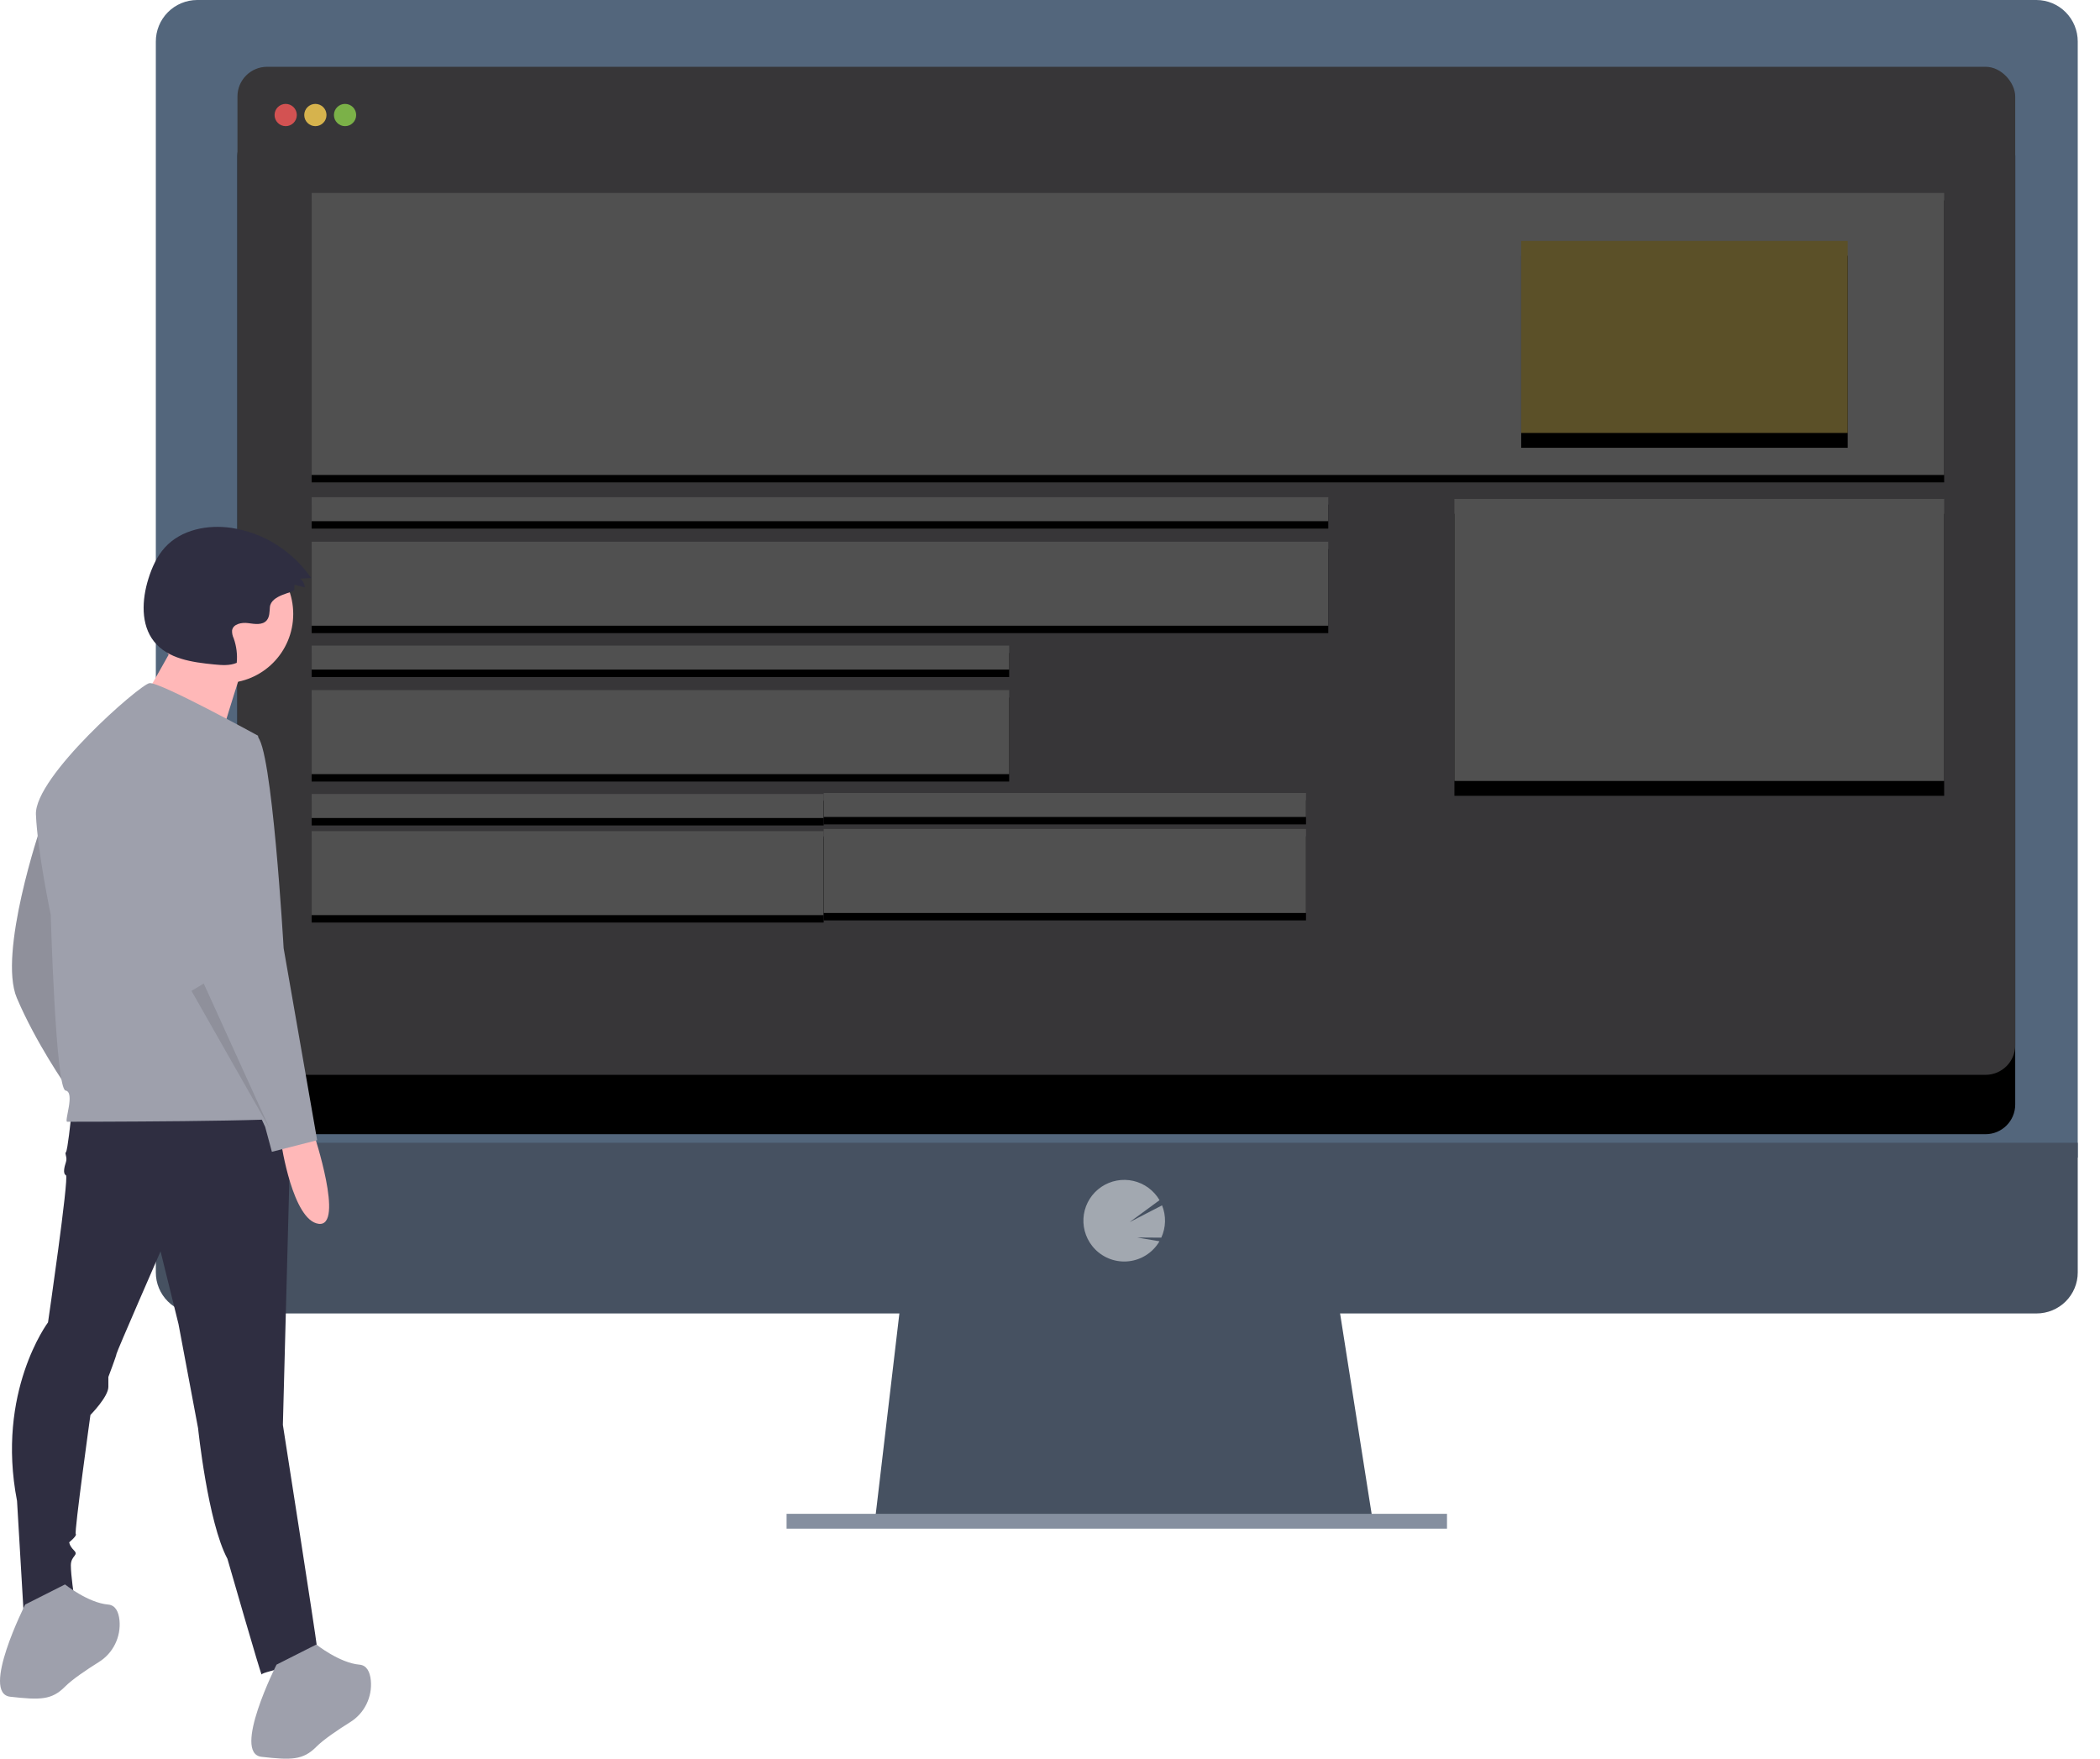 <svg xmlns="http://www.w3.org/2000/svg" xmlns:xlink="http://www.w3.org/1999/xlink" width="283" height="237" viewBox="0 0 283 237">
    <defs>
        <filter id="f3t33yby2a" width="117.1%" height="130.2%" x="-8.6%" y="-9.2%" filterUnits="objectBoundingBox">
            <feMorphology in="SourceAlpha" operator="dilate" radius=".5" result="shadowSpreadOuter1"/>
            <feOffset dy="8" in="shadowSpreadOuter1" result="shadowOffsetOuter1"/>
            <feGaussianBlur in="shadowOffsetOuter1" result="shadowBlurOuter1" stdDeviation="5"/>
            <feColorMatrix in="shadowBlurOuter1" values="0 0 0 0 0 0 0 0 0 0 0 0 0 0 0 0 0 0 0.14 0"/>
        </filter>
        <filter id="uuxobqh8kc" width="101.8%" height="110.5%" x="-.9%" y="-2.6%" filterUnits="objectBoundingBox">
            <feOffset dy="1" in="SourceAlpha" result="shadowOffsetOuter1"/>
            <feGaussianBlur in="shadowOffsetOuter1" result="shadowBlurOuter1" stdDeviation=".5"/>
            <feColorMatrix in="shadowBlurOuter1" values="0 0 0 0 0 0 0 0 0 0 0 0 0 0 0 0 0 0 0.14 0"/>
        </filter>
        <filter id="m6r18exize" width="112.1%" height="121.1%" x="-6.1%" y="-5.3%" filterUnits="objectBoundingBox">
            <feOffset dy="2" in="SourceAlpha" result="shadowOffsetOuter1"/>
            <feGaussianBlur in="shadowOffsetOuter1" result="shadowBlurOuter1" stdDeviation="1"/>
            <feColorMatrix in="shadowBlurOuter1" values="0 0 0 0 0 0 0 0 0 0 0 0 0 0 0 0 0 0 0.14 0"/>
        </filter>
        <filter id="xpu3013q7g" width="118.2%" height="130.9%" x="-9.1%" y="-7.7%" filterUnits="objectBoundingBox">
            <feOffset dy="2" in="SourceAlpha" result="shadowOffsetOuter1"/>
            <feGaussianBlur in="shadowOffsetOuter1" result="shadowBlurOuter1" stdDeviation="1"/>
            <feColorMatrix in="shadowBlurOuter1" values="0 0 0 0 0 0 0 0 0 0 0 0 0 0 0 0 0 0 0.14 0"/>
        </filter>
        <filter id="9k2aa629ai" width="102.9%" height="223.7%" x="-1.5%" y="-30.9%" filterUnits="objectBoundingBox">
            <feOffset dy="1" in="SourceAlpha" result="shadowOffsetOuter1"/>
            <feGaussianBlur in="shadowOffsetOuter1" result="shadowBlurOuter1" stdDeviation=".5"/>
            <feColorMatrix in="shadowBlurOuter1" values="0 0 0 0 0 0 0 0 0 0 0 0 0 0 0 0 0 0 0.14 0"/>
        </filter>
        <filter id="duhy5bruek" width="104.3%" height="223.7%" x="-2.1%" y="-30.9%" filterUnits="objectBoundingBox">
            <feOffset dy="1" in="SourceAlpha" result="shadowOffsetOuter1"/>
            <feGaussianBlur in="shadowOffsetOuter1" result="shadowBlurOuter1" stdDeviation=".5"/>
            <feColorMatrix in="shadowBlurOuter1" values="0 0 0 0 0 0 0 0 0 0 0 0 0 0 0 0 0 0 0.14 0"/>
        </filter>
        <filter id="99lkl79rjm" width="105.8%" height="223.7%" x="-2.9%" y="-30.9%" filterUnits="objectBoundingBox">
            <feOffset dy="1" in="SourceAlpha" result="shadowOffsetOuter1"/>
            <feGaussianBlur in="shadowOffsetOuter1" result="shadowBlurOuter1" stdDeviation=".5"/>
            <feColorMatrix in="shadowBlurOuter1" values="0 0 0 0 0 0 0 0 0 0 0 0 0 0 0 0 0 0 0.14 0"/>
        </filter>
        <filter id="1fj45ggzgo" width="106.2%" height="223.7%" x="-3.1%" y="-30.9%" filterUnits="objectBoundingBox">
            <feOffset dy="1" in="SourceAlpha" result="shadowOffsetOuter1"/>
            <feGaussianBlur in="shadowOffsetOuter1" result="shadowBlurOuter1" stdDeviation=".5"/>
            <feColorMatrix in="shadowBlurOuter1" values="0 0 0 0 0 0 0 0 0 0 0 0 0 0 0 0 0 0 0.14 0"/>
        </filter>
        <filter id="2r2lwfqj5q" width="102.9%" height="135.3%" x="-1.5%" y="-8.8%" filterUnits="objectBoundingBox">
            <feOffset dy="1" in="SourceAlpha" result="shadowOffsetOuter1"/>
            <feGaussianBlur in="shadowOffsetOuter1" result="shadowBlurOuter1" stdDeviation=".5"/>
            <feColorMatrix in="shadowBlurOuter1" values="0 0 0 0 0 0 0 0 0 0 0 0 0 0 0 0 0 0 0.14 0"/>
        </filter>
        <filter id="s179hhgles" width="104.3%" height="135.3%" x="-2.1%" y="-8.8%" filterUnits="objectBoundingBox">
            <feOffset dy="1" in="SourceAlpha" result="shadowOffsetOuter1"/>
            <feGaussianBlur in="shadowOffsetOuter1" result="shadowBlurOuter1" stdDeviation=".5"/>
            <feColorMatrix in="shadowBlurOuter1" values="0 0 0 0 0 0 0 0 0 0 0 0 0 0 0 0 0 0 0.14 0"/>
        </filter>
        <filter id="3betgoffxu" width="105.8%" height="135.3%" x="-2.9%" y="-8.8%" filterUnits="objectBoundingBox">
            <feOffset dy="1" in="SourceAlpha" result="shadowOffsetOuter1"/>
            <feGaussianBlur in="shadowOffsetOuter1" result="shadowBlurOuter1" stdDeviation=".5"/>
            <feColorMatrix in="shadowBlurOuter1" values="0 0 0 0 0 0 0 0 0 0 0 0 0 0 0 0 0 0 0.14 0"/>
        </filter>
        <filter id="hx5wmsl6pw" width="106.2%" height="135.3%" x="-3.1%" y="-8.8%" filterUnits="objectBoundingBox">
            <feOffset dy="1" in="SourceAlpha" result="shadowOffsetOuter1"/>
            <feGaussianBlur in="shadowOffsetOuter1" result="shadowBlurOuter1" stdDeviation=".5"/>
            <feColorMatrix in="shadowBlurOuter1" values="0 0 0 0 0 0 0 0 0 0 0 0 0 0 0 0 0 0 0.14 0"/>
        </filter>
        <path id="577a4wpvod" d="M21 26H241V64.004H21z"/>
        <path id="xz35ofq1sf" d="M175 67.238H241V105.242H175z"/>
        <path id="f05j8z8v1h" d="M184 32.469H228V58.344H184z"/>
        <path id="9tsgtwtzij" d="M21 67H158V70.234H21z"/>
        <path id="wwv03t6jnl" d="M21 87H115V90.234H21z"/>
        <path id="esovlo070n" d="M21 107H90V110.234H21z"/>
        <path id="g267jlp7xp" d="M90 106.859H155V110.093H90z"/>
        <path id="d01hsq1sor" d="M21 73H158V84.32H21z"/>
        <path id="9nm9p5d1tt" d="M21 93H115V104.32H21z"/>
        <path id="jqpx1y1btv" d="M21 112H90V123.32H21z"/>
        <path id="df0hrpev9x" d="M90 111.711H155V123.031H90z"/>
        <rect id="igi68g93eb" width="239.575" height="135.844" x="0" y="0" rx="4"/>
    </defs>
    <g fill="none" fill-rule="evenodd">
        <g>
            <g>
                <g>
                    <path fill="#465161" fill-rule="nonzero" d="M164 205L97 204.165 97.199 202.499 100.437 175 159.277 175 163.604 202.499 163.936 204.584z" transform="translate(-692 -301) translate(692 301) translate(21)"/>
                    <path fill="#858F9F" fill-rule="nonzero" d="M174 204L85 204 85 206 174 206z" transform="translate(-692 -301) translate(692 301) translate(21)"/>
                    <path fill="#53667C" fill-rule="nonzero" d="M259 5.606c.004-1.48-.578-2.903-1.619-3.954C256.34.602 254.923.007 253.443 0H5.556c-.733.003-1.458.151-2.134.435-.676.284-1.29.699-1.805 1.22C1.1 2.176.692 2.795.415 3.473.138 4.153-.003 4.88 0 5.613V156h259V5.606z" transform="translate(-692 -301) translate(692 301) translate(21)"/>
                    <path fill="#465161" fill-rule="nonzero" d="M0 154v17.482c0 1.464.585 2.866 1.627 3.902C2.67 176.419 4.082 177 5.556 177h247.887c1.474 0 2.888-.58 3.93-1.616 1.04-1.036 1.627-2.438 1.627-3.902V154H0z" transform="translate(-692 -301) translate(692 301) translate(21)"/>
                    <path fill-rule="nonzero" d="M250.097 9.703L11.331 9.703 11.331 144.738 250.097 144.738z" transform="translate(-692 -301) translate(692 301) translate(21)"/>
                    <path fill="#A2A8B0" fill-rule="nonzero" d="M130.496 170c.834.001 1.658-.187 2.407-.551.75-.363 1.408-.894 1.923-1.548.156-.2.3-.41.428-.628l-3.023-.51 3.266.022c.313-.681.484-1.418.502-2.167.017-.747-.119-1.492-.398-2.186l-4.38 2.267 4.04-2.966c-.38-.652-.89-1.218-1.497-1.664-.607-.447-1.301-.764-2.036-.932-.737-.167-1.498-.182-2.24-.042-.742.139-1.447.429-2.072.852-.624.422-1.156.968-1.56 1.605-.404.637-.673 1.349-.79 2.093-.117.745-.078 1.506.112 2.236.19.729.528 1.412.992 2.005.513.658 1.17 1.189 1.92 1.556.748.366 1.572.557 2.406.558z" transform="translate(-692 -301) translate(692 301) translate(21)"/>
                    <g transform="translate(-692 -301) translate(692 301) translate(21) translate(11 9)">
                        <use fill="#000" filter="url(#f3t33yby2a)" xlink:href="#igi68g93eb"/>
                        <use fill="#373638" xlink:href="#igi68g93eb"/>
                    </g>
                    <g transform="translate(-692 -301) translate(692 301) translate(21)">
                        <use fill="#000" filter="url(#uuxobqh8kc)" xlink:href="#577a4wpvod"/>
                        <use fill="#505050" xlink:href="#577a4wpvod"/>
                    </g>
                    <g transform="translate(-692 -301) translate(692 301) translate(21)">
                        <use fill="#000" filter="url(#m6r18exize)" xlink:href="#xz35ofq1sf"/>
                        <use fill="#505050" xlink:href="#xz35ofq1sf"/>
                    </g>
                    <g transform="translate(-692 -301) translate(692 301) translate(21)">
                        <use fill="#000" filter="url(#xpu3013q7g)" xlink:href="#f05j8z8v1h"/>
                        <use fill="#5B5028" xlink:href="#f05j8z8v1h"/>
                    </g>
                    <g transform="translate(-692 -301) translate(692 301) translate(21)">
                        <use fill="#000" filter="url(#9k2aa629ai)" xlink:href="#9tsgtwtzij"/>
                        <use fill="#505050" xlink:href="#9tsgtwtzij"/>
                    </g>
                    <g transform="translate(-692 -301) translate(692 301) translate(21)">
                        <use fill="#000" filter="url(#duhy5bruek)" xlink:href="#wwv03t6jnl"/>
                        <use fill="#505050" xlink:href="#wwv03t6jnl"/>
                    </g>
                    <g transform="translate(-692 -301) translate(692 301) translate(21)">
                        <use fill="#000" filter="url(#99lkl79rjm)" xlink:href="#esovlo070n"/>
                        <use fill="#505050" xlink:href="#esovlo070n"/>
                    </g>
                    <g transform="translate(-692 -301) translate(692 301) translate(21)">
                        <use fill="#000" filter="url(#1fj45ggzgo)" xlink:href="#g267jlp7xp"/>
                        <use fill="#505050" xlink:href="#g267jlp7xp"/>
                    </g>
                    <g transform="translate(-692 -301) translate(692 301) translate(21)">
                        <use fill="#000" filter="url(#2r2lwfqj5q)" xlink:href="#d01hsq1sor"/>
                        <use fill="#505050" xlink:href="#d01hsq1sor"/>
                    </g>
                    <g transform="translate(-692 -301) translate(692 301) translate(21)">
                        <use fill="#000" filter="url(#s179hhgles)" xlink:href="#9nm9p5d1tt"/>
                        <use fill="#505050" xlink:href="#9nm9p5d1tt"/>
                    </g>
                    <g transform="translate(-692 -301) translate(692 301) translate(21)">
                        <use fill="#000" filter="url(#3betgoffxu)" xlink:href="#jqpx1y1btv"/>
                        <use fill="#505050" xlink:href="#jqpx1y1btv"/>
                    </g>
                    <g transform="translate(-692 -301) translate(692 301) translate(21)">
                        <use fill="#000" filter="url(#hx5wmsl6pw)" xlink:href="#df0hrpev9x"/>
                        <use fill="#505050" xlink:href="#df0hrpev9x"/>
                    </g>
                    <path fill="#FA5959" fill-rule="nonzero" d="M17.5 17c.828 0 1.5-.672 1.5-1.5s-.672-1.5-1.5-1.5-1.5.672-1.5 1.5.672 1.5 1.5 1.5z" opacity=".8" transform="translate(-692 -301) translate(692 301) translate(21)"/>
                    <path fill="#FED253" fill-rule="nonzero" d="M21.5 17c.828 0 1.5-.672 1.5-1.5s-.672-1.5-1.5-1.5-1.5.672-1.5 1.5.672 1.5 1.5 1.5z" opacity=".8" transform="translate(-692 -301) translate(692 301) translate(21)"/>
                    <path fill="#8CCF4D" fill-rule="nonzero" d="M25.5 17c.828 0 1.5-.672 1.5-1.5s-.672-1.5-1.5-1.5-1.5.672-1.5 1.5.672 1.5 1.5 1.5z" opacity=".8" transform="translate(-692 -301) translate(692 301) translate(21)"/>
                </g>
                <g fill-rule="nonzero" transform="translate(-692 -301) translate(692 301) translate(0 71)">
                    <path fill="#9EA0AC" d="M5.463 40.488S-.288 57.45 2.268 63.478c2.556 6.026 6.603 11.83 6.603 11.83S7.38 41.603 5.463 40.487z"/>
                    <path fill="#000" d="M5.463 40.488S-.288 57.45 2.268 63.478c2.556 6.026 6.603 11.83 6.603 11.83S7.38 41.603 5.463 40.487z" opacity=".1"/>
                    <path fill="#2F2E41" d="M9.549 79.802s-.44 4.232-.66 4.455c-.22.223.22.668 0 1.337-.22.668-.44 1.56 0 1.782.44.223-2.417 19.827-2.417 19.827s-7.034 9.357-4.176 24.06l.879 14.926s6.813.445 6.813-2.005c0 0-.44-2.896-.44-4.233 0-1.337 1.1-1.337.44-2.005-.659-.668-.659-1.114-.659-1.114s1.099-.89.88-1.114c-.22-.222 1.977-16.04 1.977-16.04s2.418-2.45 2.418-3.787v-1.336s1.099-2.896 1.099-3.12c0-.222 5.934-13.811 5.934-13.811l2.418 9.802 2.638 14.035s1.318 12.698 3.956 17.599c0 0 4.615 16.04 4.615 15.594 0-.445 7.693-1.56 7.473-3.564-.22-2.005-4.615-30.075-4.615-30.075l1.099-41.659-29.672.446z"/>
                    <path fill="#9EA0AC" d="M3.394 145.228S-2.64 157.2 1.383 157.65c4.023.452 5.587.452 7.375-1.355.978-.988 2.957-2.313 4.55-3.312 1.928-1.188 3.012-3.385 2.793-5.656-.118-1.105-.526-2.016-1.532-2.1-2.682-.226-5.81-2.71-5.81-2.71l-5.365 2.71zM37.265 153.325s-6.034 11.972-2.011 12.424c4.023.452 5.587.452 7.375-1.355.978-.988 2.957-2.314 4.55-3.312 1.928-1.188 3.012-3.386 2.793-5.656-.118-1.105-.526-2.016-1.532-2.1-2.682-.227-5.81-2.711-5.81-2.711l-5.365 2.71z"/>
                    <ellipse cx="30.242" cy="11.741" fill="#FFB8B8" rx="9.274" ry="9.312"/>
                    <path fill="#FFB8B8" d="M24.203 14.576s-6.714 12.212-7.25 12.212c-.538 0 12.083 3.983 12.083 3.983s3.491-11.682 4.029-12.744l-8.862-3.451z"/>
                    <path fill="#9EA0AC" d="M34.773 28.143S21.47 20.837 20.14 21.059c-1.33.221-15.52 12.618-15.299 17.71.222 5.091 1.996 13.504 1.996 13.504s.665 23.465 1.995 23.687c1.33.221-.221 4.206.222 4.206s31.04 0 31.262-.664c.222-.664-5.543-51.36-5.543-51.36z"/>
                    <path fill="#FFB8B8" d="M42.29 81.785s4.169 12.57.659 12.136c-3.51-.434-5.046-10.835-5.046-10.835l4.388-1.3z"/>
                    <path fill="#9EA0AC" d="M30.54 27.555s-8.36 1.784-7.004 12.938C24.892 51.646 27.377 62.8 27.377 62.8l8.36 18.069.904 3.346 6.1-1.562-4.518-25.876s-1.582-27.661-3.615-28.553c-1.283-.54-2.677-.77-4.068-.67z"/>
                    <path fill="#000" d="M25.806 62.532L36.29 80.976 27.457 61.541z" opacity=".1"/>
                    <path fill="#2F2E41" d="M39.65 8.513l.03-.715 1.395.354c-.03-.465-.259-.892-.625-1.17l1.485-.085C39.416 3.247 35.542.806 31.213.141c-3.214-.475-6.793.212-8.997 2.644-1.069 1.18-1.74 2.68-2.218 4.21-.88 2.818-1.06 6.178.775 8.47 1.865 2.328 5.123 2.784 8.058 3.072 1.033.101 2.115.196 3.072-.213.106-1.119-.034-2.248-.411-3.305-.157-.327-.233-.688-.219-1.052.13-.89 1.295-1.115 2.17-.995s1.927.305 2.502-.378c.396-.47.373-1.156.425-1.774.143-1.681 3.264-1.955 3.28-2.307z"/>
                </g>
            </g>
        </g>
    </g>
</svg>
